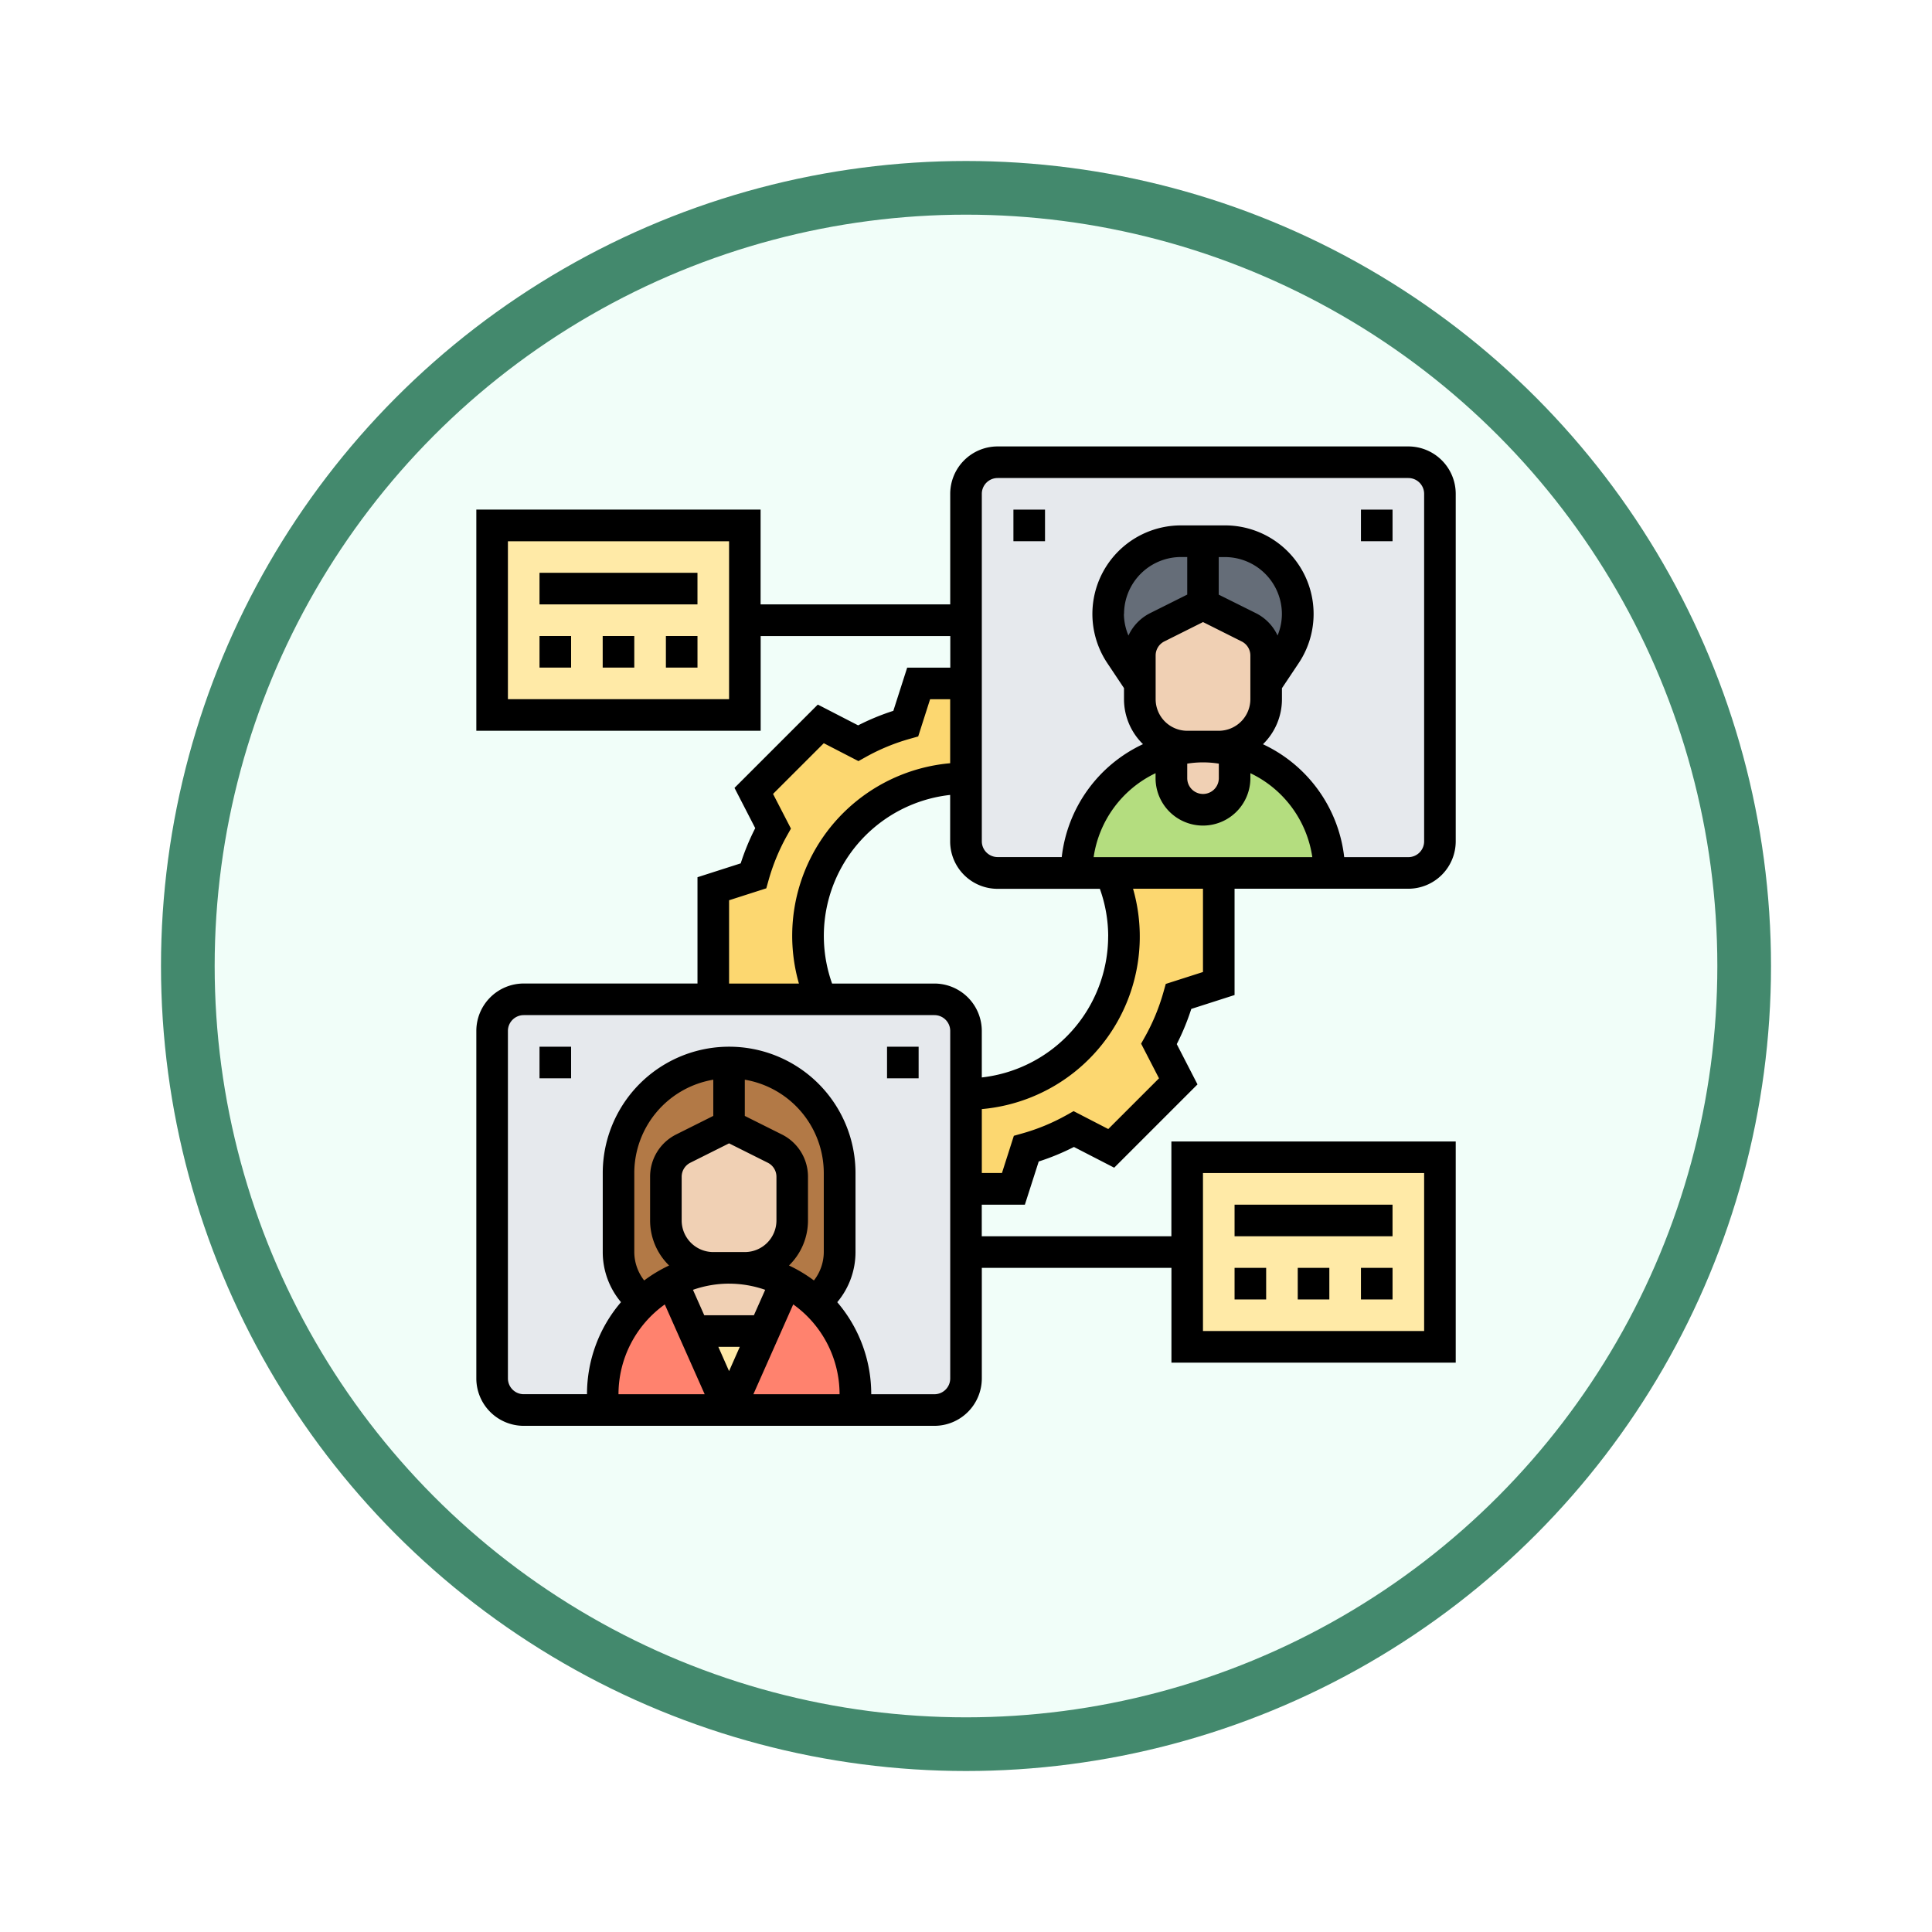 <svg xmlns="http://www.w3.org/2000/svg" xmlns:xlink="http://www.w3.org/1999/xlink" width="108" height="108" viewBox="0 0 108 108">
  <defs>
    <filter id="Fondo" x="0" y="0" width="108" height="108" filterUnits="userSpaceOnUse">
      <feOffset dy="3" input="SourceAlpha"/>
      <feGaussianBlur stdDeviation="3" result="blur"/>
      <feFlood flood-opacity="0.161"/>
      <feComposite operator="in" in2="blur"/>
      <feComposite in="SourceGraphic"/>
    </filter>
  </defs>
  <g id="Group_1144938" data-name="Group 1144938" transform="translate(-998.999 -1894.17)">
    <g id="Group_1144932" data-name="Group 1144932">
      <g id="Group_1144680" data-name="Group 1144680" transform="translate(0 29.5)">
        <g id="Icono" transform="translate(1007.499 1175.67)">
          <g transform="matrix(1, 0, 0, 1, -8.5, 689)" filter="url(#Fondo)">
            <g id="Fondo-2" data-name="Fondo" transform="translate(9 6)" fill="#f1fef9" stroke="#43896d" stroke-width="3">
              <circle cx="45" cy="45" r="45" stroke="none"/>
              <circle cx="45" cy="45" r="43.5" fill="none"/>
            </g>
          </g>
        </g>
        <g id="Group_1144679" data-name="Group 1144679" transform="translate(1024.626 1888.626)">
          <g id="Group_1144677" data-name="Group 1144677" transform="translate(1.883 1.883)">
            <g id="Group_1144659" data-name="Group 1144659" transform="translate(12.363 12.363)">
              <path id="Path_981292" data-name="Path 981292" d="M30.129,16v5.3a8.839,8.839,0,0,0-8.1,12.363H16V27.48l2.243-.715A12.83,12.83,0,0,1,19.338,24.1l-1.077-2.084,3.753-3.753L24.1,19.338a12.83,12.83,0,0,1,2.667-1.095L27.48,16Z" transform="translate(-16 -16)" fill="#fcd770"/>
            </g>
            <g id="Group_1144660" data-name="Group 1144660" transform="translate(26.491 22.959)">
              <path id="Path_981293" data-name="Path 981293" d="M46.129,28v6.181l-2.243.715a12.83,12.83,0,0,1-1.095,2.667l1.077,2.084-3.753,3.744-2.084-1.068a12.83,12.83,0,0,1-2.667,1.095l-.715,2.243H32v-5.3A8.839,8.839,0,0,0,40.1,28Z" transform="translate(-32 -28)" fill="#fcd770"/>
            </g>
            <g id="Group_1144661" data-name="Group 1144661" transform="translate(0 30.024)">
              <path id="Path_981294" data-name="Path 981294" d="M26.725,36H3.766A1.771,1.771,0,0,0,2,37.766V57.193a1.771,1.771,0,0,0,1.766,1.766H26.725a1.771,1.771,0,0,0,1.766-1.766V37.766A1.771,1.771,0,0,0,26.725,36Z" transform="translate(-2 -36)" fill="#e6e9ed"/>
            </g>
            <g id="Group_1144662" data-name="Group 1144662" transform="translate(26.491 0)">
              <path id="Path_981295" data-name="Path 981295" d="M56.725,2H33.766A1.771,1.771,0,0,0,32,3.766V23.193a1.771,1.771,0,0,0,1.766,1.766H56.725a1.771,1.771,0,0,0,1.766-1.766V3.766A1.771,1.771,0,0,0,56.725,2Z" transform="translate(-32 -2)" fill="#e6e9ed"/>
            </g>
            <g id="Group_1144663" data-name="Group 1144663" transform="translate(32.673 16.116)">
              <path id="Path_981296" data-name="Path 981296" d="M47.83,20.25A29.224,29.224,0,0,1,51.062,22.1a7.077,7.077,0,0,1,2.066,5H39a7.07,7.07,0,0,1,5.3-6.844V21.8a1.771,1.771,0,0,0,1.766,1.766A1.779,1.779,0,0,0,47.83,21.8V20.259Z" transform="translate(-39 -20.25)" fill="#b4dd7f"/>
            </g>
            <g id="Group_1144664" data-name="Group 1144664" transform="translate(6.181 45.804)">
              <path id="Path_981297" data-name="Path 981297" d="M12.868,53.87,14.1,56.634l1.96,4.415H9v-.883a7.051,7.051,0,0,1,2.252-5.175A7.138,7.138,0,0,1,12.868,53.87Z" transform="translate(-9 -53.87)" fill="#ff826e"/>
            </g>
            <g id="Group_1144665" data-name="Group 1144665" transform="translate(13.246 45.804)">
              <path id="Path_981298" data-name="Path 981298" d="M21.813,54.991c.062.062.124.115.185.177a7.077,7.077,0,0,1,2.066,5v.883H17l1.96-4.415L20.2,53.87a7.138,7.138,0,0,1,1.616,1.121Z" transform="translate(-17 -53.87)" fill="#ff826e"/>
            </g>
            <g id="Group_1144666" data-name="Group 1144666" transform="translate(11.285 48.567)">
              <path id="Path_981299" data-name="Path 981299" d="M18.7,57l-1.96,4.415L14.78,57Z" transform="translate(-14.78 -57)" fill="#ffeaa7"/>
            </g>
            <g id="Group_1144667" data-name="Group 1144667" transform="translate(13.246 33.556)">
              <path id="Path_981300" data-name="Path 981300" d="M23.181,46.181V50.6a3.528,3.528,0,0,1-1.369,2.773A7.139,7.139,0,0,0,20.2,52.248,6.944,6.944,0,0,0,17,51.48h.883a2.646,2.646,0,0,0,2.649-2.649V46.393a1.766,1.766,0,0,0-.98-1.581L17,43.532V40A6.177,6.177,0,0,1,23.181,46.181Z" transform="translate(-17 -40)" fill="#b27946"/>
            </g>
            <g id="Group_1144668" data-name="Group 1144668" transform="translate(7.064 33.556)">
              <path id="Path_981301" data-name="Path 981301" d="M12.649,48.83A2.646,2.646,0,0,0,15.3,51.48h.883a6.944,6.944,0,0,0-3.2.768,7.139,7.139,0,0,0-1.616,1.121A3.528,3.528,0,0,1,10,50.6V46.181A6.177,6.177,0,0,1,16.181,40v3.532l-2.552,1.28a1.766,1.766,0,0,0-.98,1.581Z" transform="translate(-10 -40)" fill="#b27946"/>
            </g>
            <g id="Group_1144669" data-name="Group 1144669" transform="translate(39.737 4.415)">
              <path id="Path_981302" data-name="Path 981302" d="M52.3,11.071a4.109,4.109,0,0,1-.68,2.252l-1.086,1.625V13.393a1.766,1.766,0,0,0-.98-1.581L47,10.532V7h1.227A4.066,4.066,0,0,1,52.3,11.071Z" transform="translate(-47 -7)" fill="#656d78"/>
            </g>
            <g id="Group_1144670" data-name="Group 1144670" transform="translate(34.439 4.415)">
              <path id="Path_981303" data-name="Path 981303" d="M46.3,7v3.532l-2.552,1.28a1.766,1.766,0,0,0-.98,1.581v1.554L41.68,13.323A4.07,4.07,0,0,1,45.071,7Z" transform="translate(-41 -7)" fill="#656d78"/>
            </g>
            <g id="Group_1144671" data-name="Group 1144671" transform="translate(37.971 15.895)">
              <path id="Path_981304" data-name="Path 981304" d="M48.532,20.23v1.536a1.779,1.779,0,0,1-1.766,1.766A1.771,1.771,0,0,1,45,21.766V20.221a7.175,7.175,0,0,1,3.532,0Z" transform="translate(-45 -20)" fill="#f0d0b4"/>
            </g>
            <g id="Group_1144672" data-name="Group 1144672" transform="translate(36.205 7.947)">
              <path id="Path_981305" data-name="Path 981305" d="M50.064,15.415V16.3a2.646,2.646,0,0,1-2.649,2.649H45.649A2.646,2.646,0,0,1,43,16.3V13.861a1.766,1.766,0,0,1,.98-1.581L46.532,11l2.552,1.28a1.766,1.766,0,0,1,.98,1.581Z" transform="translate(-43 -11)" fill="#f0d0b4"/>
            </g>
            <g id="Group_1144673" data-name="Group 1144673" transform="translate(10.049 45.035)">
              <path id="Path_981306" data-name="Path 981306" d="M19.773,53.768l-1.236,2.764H14.616L13.38,53.768a7.035,7.035,0,0,1,6.393,0Z" transform="translate(-13.38 -53)" fill="#f0d0b4"/>
            </g>
            <g id="Group_1144674" data-name="Group 1144674" transform="translate(9.713 37.088)">
              <path id="Path_981307" data-name="Path 981307" d="M20.064,46.861V49.3a2.646,2.646,0,0,1-2.649,2.649H15.649A2.646,2.646,0,0,1,13,49.3V46.861a1.766,1.766,0,0,1,.98-1.581L16.532,44l2.552,1.28A1.766,1.766,0,0,1,20.064,46.861Z" transform="translate(-13 -44)" fill="#f0d0b4"/>
            </g>
            <g id="Group_1144675" data-name="Group 1144675" transform="translate(0 3.532)">
              <path id="Path_981308" data-name="Path 981308" d="M16.129,11.3v5.3H2V6H16.129Z" transform="translate(-2 -6)" fill="#ffeaa7"/>
            </g>
            <g id="Group_1144676" data-name="Group 1144676" transform="translate(38.854 38.854)">
              <path id="Path_981309" data-name="Path 981309" d="M60.129,46V56.6H46V46Z" transform="translate(-46 -46)" fill="#ffeaa7"/>
            </g>
          </g>
          <g id="Group_1144678" data-name="Group 1144678" transform="translate(1 1)">
            <path id="Path_981310" data-name="Path 981310" d="M49,49h8.83v1.766H49Z" transform="translate(-6.614 -6.614)"/>
            <path id="Path_981311" data-name="Path 981311" d="M53,53h1.766v1.766H53Z" transform="translate(-7.082 -7.082)"/>
            <path id="Path_981312" data-name="Path 981312" d="M57,53h1.766v1.766H57Z" transform="translate(-7.549 -7.082)"/>
            <path id="Path_981313" data-name="Path 981313" d="M49,53h1.766v1.766H49Z" transform="translate(-6.614 -7.082)"/>
            <path id="Path_981314" data-name="Path 981314" d="M5,9h8.83v1.766H5Z" transform="translate(-1.468 -1.936)"/>
            <path id="Path_981315" data-name="Path 981315" d="M13,13h1.766v1.766H13Z" transform="translate(-2.403 -2.403)"/>
            <path id="Path_981316" data-name="Path 981316" d="M9,13h1.766v1.766H9Z" transform="translate(-1.936 -2.403)"/>
            <path id="Path_981317" data-name="Path 981317" d="M5,13H6.766v1.766H5Z" transform="translate(-1.468 -2.403)"/>
            <path id="Path_981318" data-name="Path 981318" d="M43.386,31.667V25.725H53.1a2.652,2.652,0,0,0,2.649-2.649V3.649A2.652,2.652,0,0,0,53.1,1H30.14a2.652,2.652,0,0,0-2.649,2.649V9.83h-10.6v-5.3H1V16.895H16.895V11.6h10.6v1.766h-2.41l-.774,2.414a13.188,13.188,0,0,0-1.968.812L20.089,15.43l-4.657,4.657,1.159,2.251a13.26,13.26,0,0,0-.812,1.968l-2.416.775v5.942H3.649A2.652,2.652,0,0,0,1,33.673V53.1a2.652,2.652,0,0,0,2.649,2.649H26.608A2.652,2.652,0,0,0,29.257,53.1V46.918h10.6v5.3H55.749V39.854H39.854v5.3h-10.6V43.386h2.41l.774-2.414a13.2,13.2,0,0,0,1.968-.812l2.251,1.159,4.657-4.657-1.159-2.251a13.26,13.26,0,0,0,.812-1.968ZM15.129,15.129H2.766V6.3H15.129ZM41.62,41.62H53.983v8.83H41.62Zm-5.3-13.246a7.957,7.957,0,0,1-7.064,7.9v-2.6a2.652,2.652,0,0,0-2.649-2.649h-5.72a7.928,7.928,0,0,1,6.6-10.544v2.6a2.652,2.652,0,0,0,2.649,2.649h5.72A7.9,7.9,0,0,1,36.322,28.374Zm-.812-4.415a6.189,6.189,0,0,1,3.462-4.693v.278a2.649,2.649,0,1,0,5.3,0v-.278a6.189,6.189,0,0,1,3.462,4.693Zm1.7-13.594a3.187,3.187,0,0,1,3.183-3.183h.349v2.1l-2.068,1.034a2.636,2.636,0,0,0-1.218,1.256A3.178,3.178,0,0,1,37.2,10.365Zm3.532,8.367a5.554,5.554,0,0,1,1.766,0v.812a.883.883,0,0,1-1.766,0Zm5.052-7.158a2.636,2.636,0,0,0-1.218-1.256L42.5,9.285v-2.1h.349a3.187,3.187,0,0,1,3.183,3.183,3.153,3.153,0,0,1-.246,1.209Zm-5.052,5.321a1.768,1.768,0,0,1-1.766-1.766V12.688a.878.878,0,0,1,.488-.789l2.161-1.081L43.781,11.9a.878.878,0,0,1,.488.789v2.441A1.768,1.768,0,0,1,42.5,16.895ZM29.257,3.649a.884.884,0,0,1,.883-.883H53.1a.884.884,0,0,1,.883.883V23.076a.884.884,0,0,1-.883.883H49.515a7.957,7.957,0,0,0-4.542-6.312,3.517,3.517,0,0,0,1.062-2.518v-.615l.935-1.4a4.95,4.95,0,0,0-4.119-7.7H40.389A4.95,4.95,0,0,0,36.27,13.11l.935,1.4v.615a3.517,3.517,0,0,0,1.062,2.518,7.957,7.957,0,0,0-4.542,6.312H30.14a.884.884,0,0,1-.883-.883ZM15.129,26.369l2.08-.667.129-.457a11.488,11.488,0,0,1,1.017-2.469l.232-.413-1-1.938,2.836-2.835,1.937,1,.414-.231a11.385,11.385,0,0,1,2.47-1.018l.457-.129.665-2.08h1.122v3.577a9.682,9.682,0,0,0-8.454,12.318H15.129ZM9.83,46.035V41.62A5.3,5.3,0,0,1,14.246,36.4v2.024l-2.068,1.034a2.635,2.635,0,0,0-1.464,2.369v2.441a3.517,3.517,0,0,0,1.062,2.518,7.93,7.93,0,0,0-1.393.836A2.6,2.6,0,0,1,9.83,46.035Zm4.415,0a1.768,1.768,0,0,1-1.766-1.766V41.828a.878.878,0,0,1,.488-.789l2.161-1.081,2.161,1.081a.878.878,0,0,1,.488.789v2.441a1.768,1.768,0,0,1-1.766,1.766Zm.883,1.766a6.146,6.146,0,0,1,2.02.345l-.631,1.421H13.741l-.631-1.421A6.146,6.146,0,0,1,15.129,47.8Zm.6,3.532-.6,1.357-.6-1.357Zm2.987-2.373a6.173,6.173,0,0,1,2.591,5.022H16.488Zm1.708-2.926a2.59,2.59,0,0,1-.552,1.588,7.984,7.984,0,0,0-1.393-.836,3.514,3.514,0,0,0,1.062-2.518V41.828a2.636,2.636,0,0,0-1.464-2.369l-2.068-1.034V36.4a5.3,5.3,0,0,1,4.415,5.219Zm-8.889,2.926,2.231,5.022H8.947A6.173,6.173,0,0,1,11.538,48.961ZM27.491,53.1a.884.884,0,0,1-.883.883H23.076a7.9,7.9,0,0,0-1.9-5.146,4.35,4.35,0,0,0,1.02-2.8V41.62a7.064,7.064,0,1,0-14.129,0v4.415a4.35,4.35,0,0,0,1.02,2.8,7.9,7.9,0,0,0-1.9,5.146H3.649a.884.884,0,0,1-.883-.883V33.673a.884.884,0,0,1,.883-.883H26.608a.884.884,0,0,1,.883.883ZM39.54,31.046l-.129.457a11.488,11.488,0,0,1-1.017,2.469l-.232.413,1,1.938-2.836,2.835-1.938-1-.413.231a11.357,11.357,0,0,1-2.47,1.018l-.457.129-.665,2.08H29.257V38.043a9.682,9.682,0,0,0,8.454-12.318H41.62V30.38Z" transform="translate(-1 -1)"/>
            <path id="Path_981319" data-name="Path 981319" d="M5,39H6.766v1.766H5Z" transform="translate(-1.468 -5.444)"/>
            <path id="Path_981320" data-name="Path 981320" d="M27,39h1.766v1.766H27Z" transform="translate(-4.041 -5.444)"/>
            <path id="Path_981321" data-name="Path 981321" d="M35,5h1.766V6.766H35Z" transform="translate(-4.976 -1.468)"/>
            <path id="Path_981322" data-name="Path 981322" d="M57,5h1.766V6.766H57Z" transform="translate(-7.549 -1.468)"/>
          </g>
        </g>
      </g>
    </g>
  </g>
</svg>
